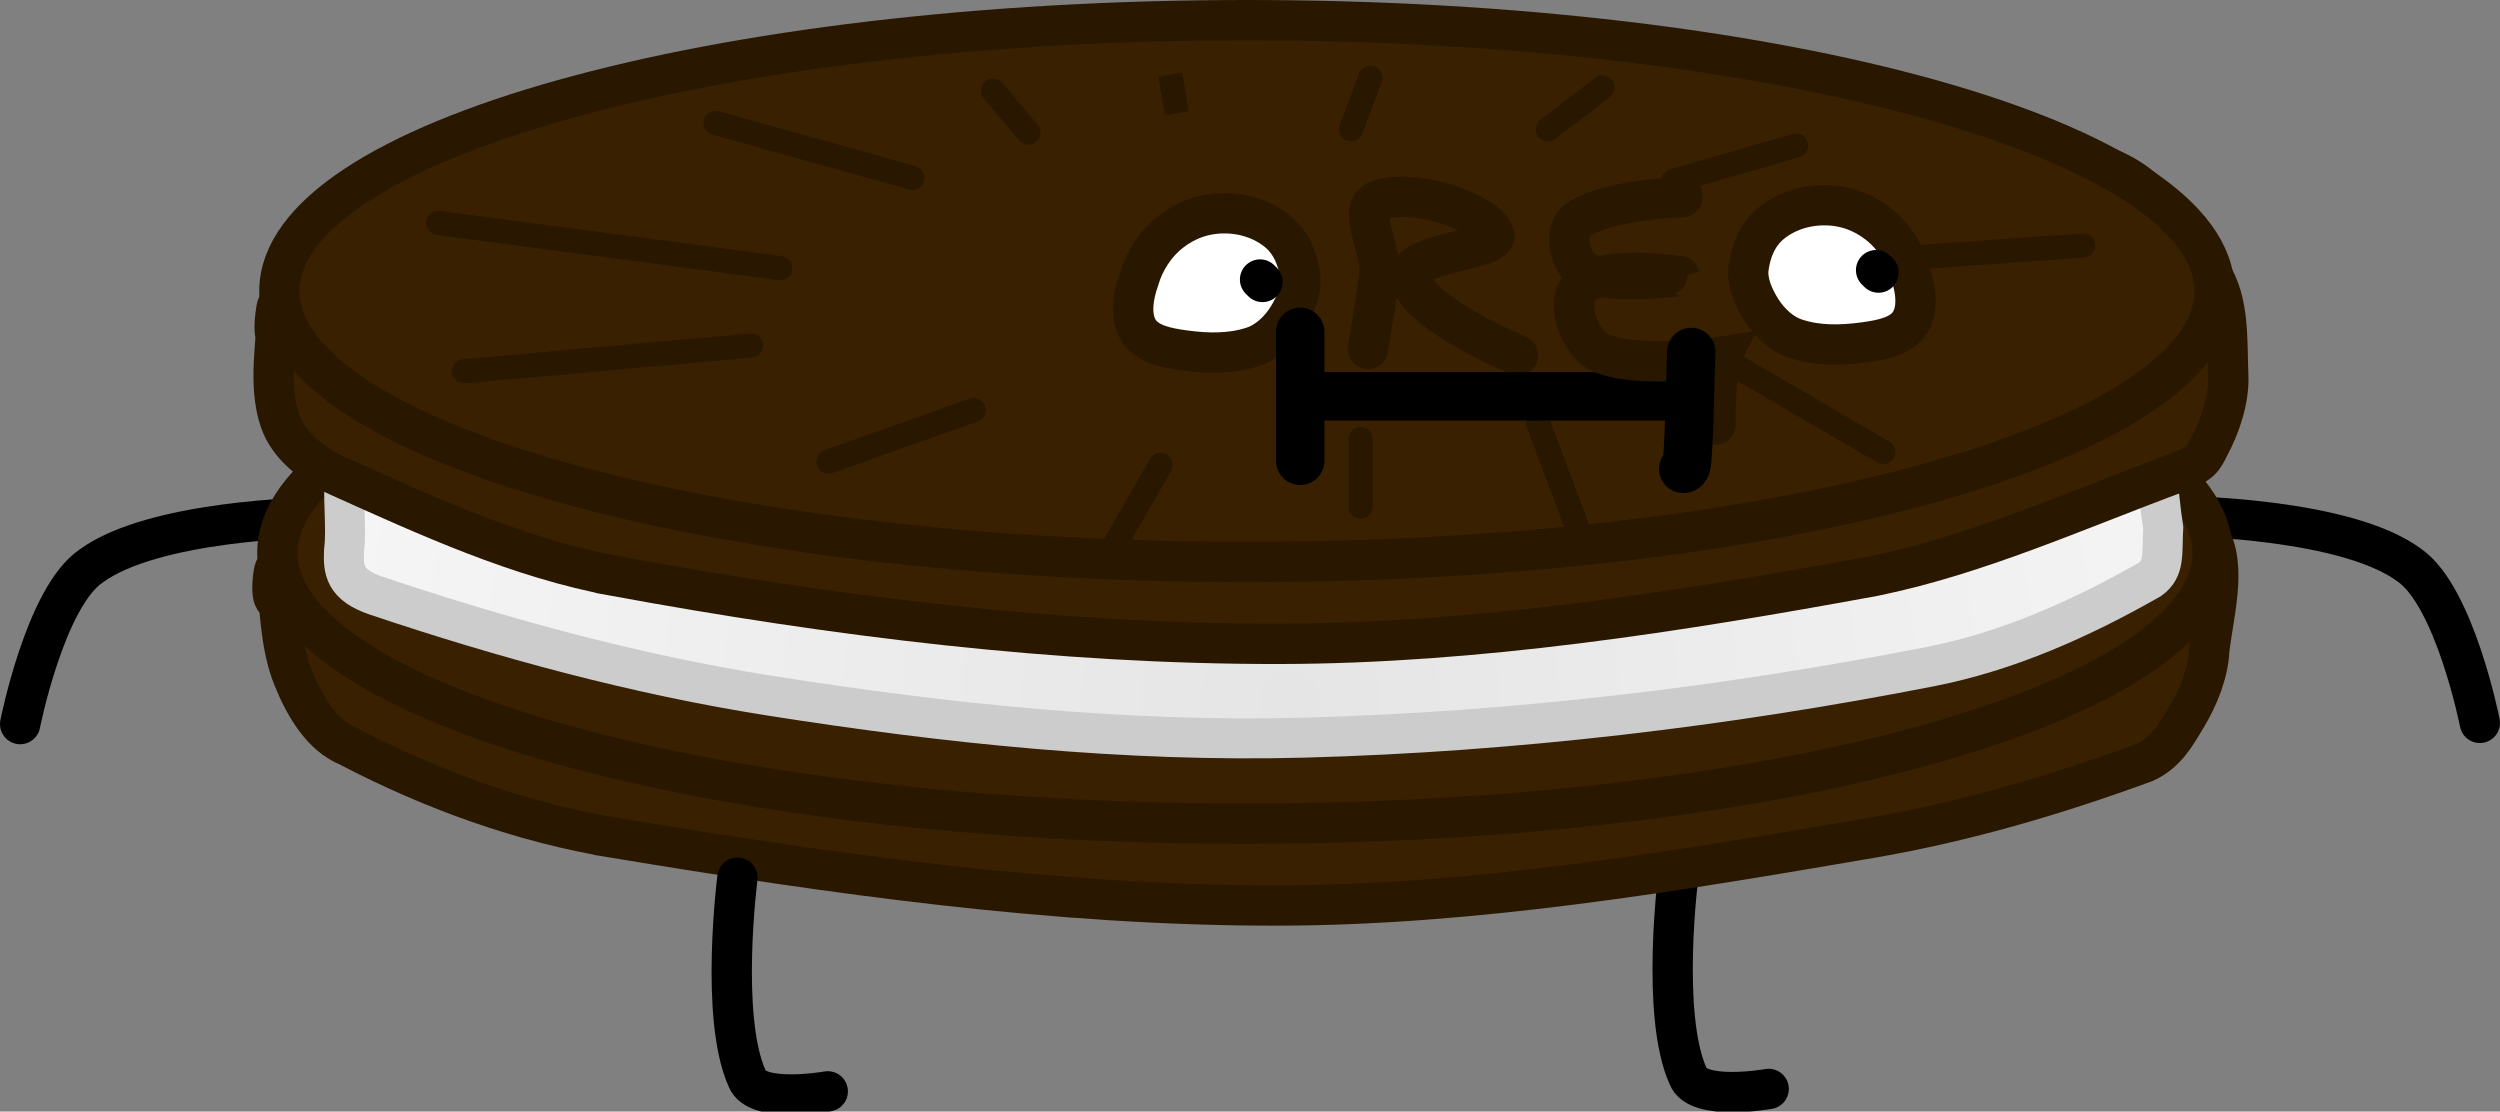 <svg version="1.1" xmlns="http://www.w3.org/2000/svg" xmlns:xlink="http://www.w3.org/1999/xlink" width="310.05" height="137.85"><rect width="100%" height="100%" fill="#808080" stroke="none"/><defs><radialGradient cx="245.367" cy="341.924" r="192.545" gradientUnits="userSpaceOnUse" id="color-1"><stop offset="0" stop-color="#e5e5e5"/><stop offset="1" stop-color="#ffffff"/></radialGradient></defs><g transform="translate(-85.325,-255.085)"><g data-paper-data="{&quot;isPaintingLayer&quot;:true}" fill-rule="nonzero" stroke-linejoin="miter" stroke-miterlimit="10" stroke-dasharray="" stroke-dashoffset="0" style="mix-blend-mode: normal"><path d="M304.675,390.135c0,0 -8.851,1.576 -10,-1.6c-3.42,-7.636 -1.2,-24.9 -1.2,-24.9" data-paper-data="{&quot;origPos&quot;:null}" id="ID0.38359898002818227" fill="none" stroke="#000000" stroke-width="5" stroke-linecap="round"/><path d="M87.825,344.885c0,0 3.118,-15.755 8.8,-19.6c7.743,-5.701 27.2,-6 27.2,-6" data-paper-data="{&quot;origPos&quot;:null}" id="ID0.7082497556693852" fill="none" stroke="#000000" stroke-width="5" stroke-linecap="round"/><path d="M356.875,319.135c0,0 19.457,0.299 27.2,6c5.682,3.845 8.8,19.6 8.8,19.6" data-paper-data="{&quot;origPos&quot;:null}" id="ID0.7082497556693852" fill="none" stroke="#000000" stroke-width="5" stroke-linecap="round"/><g data-paper-data="{&quot;origPos&quot;:null}" id="ID0.7015885752625763" fill="#392000" stroke="#291700" stroke-width="5"><path d="M161.475,358.985c-11.326,-1.875 -22.479,-5.877 -32.95,-11.35c-3.194,-1.31 -5.324,-4.763 -6.8,-8.4c-1.765,-4.229 -1.67,-9.58 -2.25,-13.45c-0.155,-1.037 -0.922,4.608 0.4,3.6c4.864,-3.774 -4.476,-12.675 12.4,-14.4c67.504,-6.902 135.932,-10.159 203.6,-8.4c16.917,0.44 17.054,7.196 22.8,14c3.117,3.736 1.273,9.956 0.65,15.05c-0.12,2.859 -1.323,5.87 -2.85,8.4c-1.226,2.036 -2.442,4.379 -5.15,5.6c-10.951,4.015 -22.261,7.357 -33.85,9.35c-24.313,4.173 -49.199,8.355 -73.6,8.4c-27.581,0.051 -55.191,-3.9 -82.4,-8.4z" id="ID0.2127109868451953" stroke-linecap="round"/><path d="M239.725,290.035c33.107,0 63.107,3.765 84.83,9.848c21.724,6.082 35.17,14.482 35.17,23.752c0,9.27 -13.446,17.67 -35.17,23.752c-21.723,6.083 -51.723,9.848 -84.83,9.848c-33.107,0 -63.107,-3.765 -84.83,-9.848c-21.724,-6.082 -35.17,-14.482 -35.17,-23.752c0,-9.27 13.446,-17.67 35.17,-23.752c21.723,-6.083 51.723,-9.848 84.83,-9.848z" id="ID0.8203349513933063" stroke-linecap="butt"/></g><path d="M241.368,308.69c34.364,-1.47 68.434,-15.578 102.621,-11.749c8.717,0.991 8.336,15.458 9.618,23.598c-0.172,3.234 0.222,5.056 -1.636,6.395c-8.535,4.867 -17.574,8.916 -27.167,10.807c-25.528,5.013 -51.844,8.126 -77.635,8.824c-22.174,0.601 -44.48,-1.747 -66.381,-5.205c-16.593,-2.621 -32.895,-7.059 -48.782,-12.394c-3.972,-1.334 -4.125,-3.216 -4.016,-5.602c0.752,-5.832 -2.45,-15.673 6.395,-16.806c35.301,-4.828 71.229,3.662 106.983,2.132z" data-paper-data="{&quot;origPos&quot;:null}" id="ID0.4619863573461771" fill="url(#color-1)" stroke="#cccccc" stroke-width="4.958" stroke-linecap="round"/><path d="M161.675,326.535c-11.976,-2.201 -23.296,-7.404 -34.4,-12.4c-3.013,-1.357 -6.117,-3.686 -7.2,-6.8c-1.629,-4.697 -0.307,-10.162 -0.4,-14c0.093,-1.356 -0.922,4.608 0.4,3.6c4.864,-3.774 -4.476,-12.675 12.4,-14.4c67.504,-6.902 135.932,-10.159 203.6,-8.4c16.917,0.44 16.651,7.556 22.8,14c3.033,3.455 2.607,8.978 2.8,13.6c0.104,2.774 -0.893,5.99 -2.4,8.8c-0.724,1.375 -0.844,2.032 -4,3.2c-12.624,4.673 -24.734,10.179 -37.6,12.8c-24.346,4.473 -49.199,8.355 -73.6,8.4c-27.581,0.051 -55.321,-3.425 -82.4,-8.4z" id="ID0.2127109868451953" fill="#392000" stroke="#291700" stroke-width="5" stroke-linecap="round"/><path d="M239.975,257.585c33.107,0 63.107,3.765 84.83,9.848c21.724,6.082 35.17,14.482 35.17,23.752c0,9.27 -13.446,17.67 -35.17,23.752c-21.723,6.083 -51.723,9.848 -84.83,9.848c-33.107,0 -63.107,-3.765 -84.83,-9.848c-21.724,-6.082 -35.17,-14.482 -35.17,-23.752c0,-9.27 13.446,-17.67 35.17,-23.752c21.723,-6.083 51.723,-9.848 84.83,-9.848z" id="ID0.8203349513933063" fill="#392000" stroke="#291700" stroke-width="5" stroke-linecap="butt"/><path d="M304.075,288.335l39.6,-2.8" id="ID0.0021916357800364494" fill="none" stroke="#291700" stroke-width="3" stroke-linecap="round"/><path d="M299.675,299.935l19.2,11.2" id="ID0.4336887924000621" fill="none" stroke="#291700" stroke-width="3" stroke-linecap="round"/><path d="M280.875,320.335l-4.8,-12.8" id="ID0.009228594601154327" fill="none" stroke="#291700" stroke-width="3" stroke-linecap="round"/><path d="M254.075,309.535v8.4" id="ID0.27423911774531007" fill="none" stroke="#291700" stroke-width="3" stroke-linecap="round"/><path d="M229.275,312.735l-6,10.4" id="ID0.7893168786540627" fill="none" stroke="#291700" stroke-width="3" stroke-linecap="round"/><path d="M206.075,305.935l-18,6.4" id="ID0.6057839347049594" fill="none" stroke="#291700" stroke-width="3" stroke-linecap="round"/><path d="M178.475,297.935l-35.6,3.2" id="ID0.709995178040117" fill="none" stroke="#291700" stroke-width="3" stroke-linecap="round"/><path d="M182.075,288.335l-42.4,-5.6" id="ID0.9885275894775987" fill="none" stroke="#291700" stroke-width="3" stroke-linecap="round"/><path d="M174.075,270.335l24.4,6.8" id="ID0.25665095215663314" fill="none" stroke="#291700" stroke-width="3" stroke-linecap="round"/><path d="M208.475,266.335l4.4,5.2" id="ID0.627319558057934" fill="none" stroke="#291700" stroke-width="3" stroke-linecap="round"/><path d="M231.275,269.135l-0.8,-4.8z" id="ID0.27489845687523484" fill="none" stroke="#291700" stroke-width="3" stroke-linecap="round"/><path d="M255.275,264.735l-2.4,6.4" id="ID0.20767192309722304" fill="none" stroke="#291700" stroke-width="3" stroke-linecap="round"/><path d="M284.075,265.935l-6.8,5.2" id="ID0.2626995458267629" fill="none" stroke="#291700" stroke-width="3" stroke-linecap="round"/><path d="M292.875,277.535l15.2,-4.4" id="ID0.2796305916272104" fill="none" stroke="#291700" stroke-width="3" stroke-linecap="round"/><path d="M187.983,390.435c0,0 -8.851,1.576 -10,-1.6c-3.42,-7.636 -1.2,-24.9 -1.2,-24.9" data-paper-data="{&quot;origPos&quot;:null,&quot;index&quot;:null}" id="ID0.38359898002818227" fill="none" stroke="#000000" stroke-width="5" stroke-linecap="round"/><g data-paper-data="{&quot;origPos&quot;:null}" stroke-linecap="round"><path d="M237.175,281.535c2.593,0 4.943,0.874 6.645,2.286c1.702,1.412 2.491,3.479 2.755,5.514c0.223,1.741 -0.627,3.671 -1.6,5.2c-0.957,1.507 -2.517,3.043 -4.4,3.6c-2.605,0.845 -5.499,0.8 -8.4,0.4c-2.01,-0.278 -4.494,-0.71 -5.6,-2.4c-1.149,-1.756 -0.725,-4.363 0,-6.4c0.655,-2.261 2.037,-4.43 3.955,-5.914c1.85,-1.432 4.052,-2.286 6.645,-2.286z" data-paper-data="{&quot;origPos&quot;:null}" id="ID0.793330445419997" fill="#ffffff" stroke="#291700" stroke-width="5"/><path d="M254.975,298.335c0,0 1.131,-6.422 1.45,-9.6c0.099,-2.968 -2.836,-7.867 -0.2,-8.8c4.468,-1.58 13.28,1.412 14.4,4.2c0.88,2.012 -11.016,2.15 -10.4,5.4c0.848,4.467 13.35,9.6 13.35,9.6" data-paper-data="{&quot;origPos&quot;:null}" id="ID0.043922435492277145" fill="none" stroke="#291700" stroke-width="5"/><path d="M318.22,282.821c1.918,1.484 3.3,3.653 3.955,5.914c0.725,2.037 1.149,4.644 0,6.4c-1.106,1.69 -3.59,2.122 -5.6,2.4c-2.901,0.4 -5.795,0.445 -8.4,-0.4c-1.883,-0.557 -3.443,-2.093 -4.4,-3.6c-0.973,-1.529 -1.823,-3.459 -1.6,-5.2c0.264,-2.035 1.053,-4.102 2.755,-5.514c1.702,-1.412 4.052,-2.286 6.645,-2.286c2.593,0 4.795,0.854 6.645,2.286z" data-paper-data="{&quot;origPos&quot;:null}" id="ID0.793330445419997" fill="#ffffff" stroke="#291700" stroke-width="5"/><path d="M241.598,289.752l0.3,0.3" data-paper-data="{&quot;origPos&quot;:null}" id="ID0.029519624542444944" fill="none" stroke="#000000" stroke-width="5"/><path d="M317.998,288.59l0.3,0.3" data-paper-data="{&quot;origPos&quot;:null}" id="ID0.8245234126225114" fill="none" stroke="#000000" stroke-width="5"/><path d="M295.575,304.235h-48.5" data-paper-data="{&quot;origPos&quot;:null}" id="ID0.5374096846207976" fill="none" stroke="#000000" stroke-width="6"/><path d="M298.075,307.735c0,0 0,-7 0.7,-8.4c0,0 -10.7,1.6 -15.15,-0.6c-2.55,-1.35 -4.2,-6.35 -2.2,-8.2c2.85,-2.75 12.2,-1.15 12.2,-1.2c-0.05,-0.1 -8.55,1.2 -11.8,-0.6c-1.85,-1.05 -2.6,-4.95 -1,-6.2c3.5,-2.75 13.15,-3 13.15,-3" data-paper-data="{&quot;origPos&quot;:null}" id="ID0.5785163878463209" fill="none" stroke="#291700" stroke-width="5"/><path d="M295.075,298.735c-0.166,4.495 -0.19,9.012 -0.5,13.5c-0.077,1.122 -0.5,1 -0.5,1" data-paper-data="{&quot;origPos&quot;:null}" id="ID0.6212077126838267" fill="none" stroke="#000000" stroke-width="6"/><path d="M246.575,296.235v16" data-paper-data="{&quot;origPos&quot;:null}" id="ID0.27379179932177067" fill="none" stroke="#000000" stroke-width="6"/></g></g></g></svg>